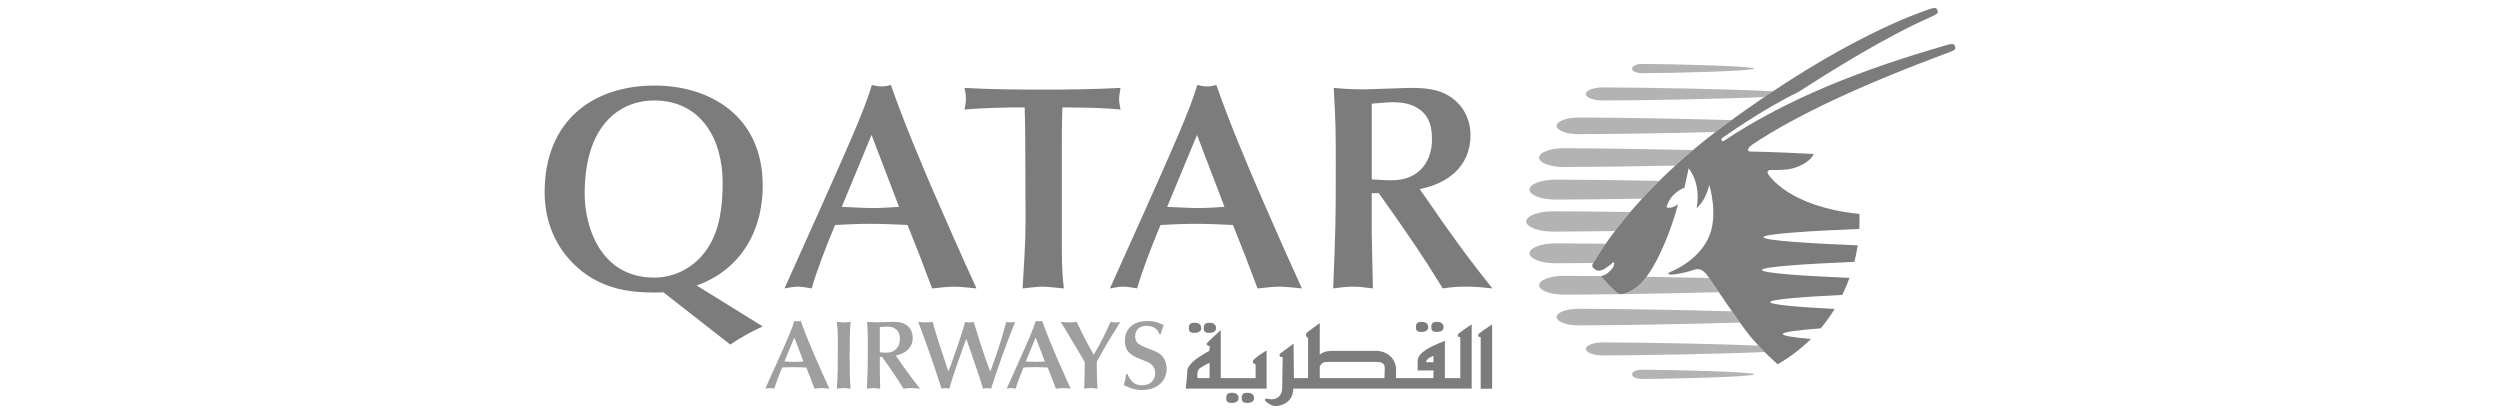 <?xml version="1.0" encoding="utf-8"?>
<!-- Generator: Adobe Illustrator 16.0.0, SVG Export Plug-In . SVG Version: 6.00 Build 0)  -->
<!DOCTYPE svg PUBLIC "-//W3C//DTD SVG 1.0//EN" "http://www.w3.org/TR/2001/REC-SVG-20010904/DTD/svg10.dtd">
<svg version="1.0" id="QR" xmlns="http://www.w3.org/2000/svg" xmlns:xlink="http://www.w3.org/1999/xlink" x="0px" y="0px"
	 width="157px" height="26px" viewBox="0 0 157 26" enable-background="new 0 0 157 26" xml:space="preserve">
<g opacity="0.6">
	<path fill-rule="evenodd" clip-rule="evenodd" fill="#5F5F5F" d="M50.458,22.701c-0.189,0.013-0.372,0.024-0.562,0.024
		c-0.213,0-0.421-0.018-0.636-0.024l0.624-1.504L50.458,22.701 M51.15,24.407c0.11-0.005,0.281-0.036,0.452-0.036
		c0.172,0,0.386,0.031,0.479,0.036c-0.276-0.593-0.68-1.516-0.912-2.049c-0.221-0.514-0.588-1.371-0.882-2.208
		c-0.066,0.019-0.129,0.03-0.195,0.03c-0.073,0-0.135-0.012-0.203-0.03c-0.146,0.501-0.502,1.296-1.12,2.68l-0.708,1.577
		c0.083-0.011,0.171-0.036,0.275-0.036c0.097,0,0.214,0.025,0.293,0.036c0.098-0.348,0.293-0.855,0.488-1.327
		c0.245-0.012,0.489-0.024,0.735-0.024c0.262,0,0.52,0.013,0.784,0.024l0.256,0.65L51.15,24.407z"/>
	<path fill="#5F5F5F" d="M52.617,21.624c0,1.047,0,2.057-0.067,2.783c0.136-0.005,0.307-0.036,0.441-0.036
		c0.141,0,0.288,0.031,0.429,0.036c-0.049-0.494-0.061-1.155-0.061-2.066c0-0.619,0-1.676,0.067-2.129
		c-0.147,0.018-0.299,0.036-0.435,0.036c-0.091,0-0.319-0.024-0.434-0.036C52.617,20.804,52.617,21.239,52.617,21.624"/>
	<path fill-rule="evenodd" clip-rule="evenodd" fill="#5F5F5F" d="M56.256,22.328c0.557-0.104,1.065-0.452,1.065-1.131
		c0-0.258-0.098-0.509-0.281-0.687c-0.264-0.251-0.564-0.299-0.961-0.299c-0.142,0-0.851,0.029-1.009,0.029
		c-0.312,0-0.473-0.018-0.612-0.029C54.5,21,54.5,21.086,54.5,21.888c0,1.181-0.007,1.315-0.055,2.52
		c0.134-0.017,0.281-0.036,0.421-0.036c0.154,0,0.288,0.025,0.411,0.036c0-0.158-0.025-0.947-0.025-1.125v-0.868H55.4
		c0.329,0.465,0.709,1.004,1.021,1.487c0.093,0.14,0.228,0.366,0.319,0.506c0.185-0.023,0.258-0.036,0.496-0.036
		c0.221,0,0.374,0.02,0.544,0.036c-0.385-0.482-0.55-0.695-1.034-1.376c-0.091-0.128-0.226-0.33-0.318-0.458L56.256,22.328
		 M55.252,20.541c0.092-0.006,0.318-0.03,0.435-0.03c0.202,0,0.404,0.03,0.569,0.154c0.214,0.158,0.257,0.378,0.257,0.635
		c0,0.397-0.227,0.846-0.839,0.846c-0.159,0-0.306-0.013-0.422-0.019V20.541z"/>
	<path fill="#5F5F5F" d="M59.443,22.977c-0.286-0.85-0.685-2.043-0.875-2.765c-0.153,0.023-0.287,0.036-0.428,0.036
		c-0.146,0-0.355-0.024-0.477-0.036c0.25,0.66,0.465,1.247,0.629,1.712c0.282,0.796,0.465,1.348,0.686,2.02l0.153,0.464
		c0.085-0.017,0.184-0.036,0.251-0.036c0.067,0,0.128,0.013,0.232,0.036c0.098-0.317,0.214-0.708,0.301-0.959
		c0.238-0.697,0.269-0.795,0.581-1.664l0.184-0.508c0.067,0.195,0.184,0.508,0.25,0.702c0.068,0.191,0.379,1.127,0.453,1.335
		c0.1,0.275,0.123,0.355,0.35,1.094c0.055-0.005,0.171-0.036,0.263-0.036c0.086,0,0.153,0.02,0.245,0.036
		c0.233-0.727,0.258-0.799,0.6-1.78c0.336-0.954,0.544-1.497,0.911-2.415c-0.092,0.023-0.183,0.036-0.275,0.036
		c-0.116,0-0.214-0.019-0.281-0.036c-0.221,0.795-0.331,1.18-0.507,1.706c-0.289,0.856-0.326,0.955-0.502,1.421
		c-0.195-0.527-0.386-1.06-0.562-1.598c-0.098-0.295-0.472-1.518-0.478-1.529c-0.085,0.018-0.147,0.036-0.27,0.036
		c-0.109,0-0.189-0.024-0.269-0.036c-0.184,0.746-0.833,2.545-0.894,2.71L59.56,23.32L59.443,22.977"/>
	<path fill-rule="evenodd" clip-rule="evenodd" fill="#5F5F5F" d="M65.617,22.701c-0.189,0.013-0.373,0.024-0.563,0.024
		c-0.214,0-0.422-0.018-0.636-0.024l0.623-1.504L65.617,22.701 M66.309,24.407c0.11-0.005,0.281-0.036,0.453-0.036
		c0.171,0,0.386,0.031,0.477,0.036c-0.275-0.593-0.679-1.516-0.912-2.049c-0.22-0.514-0.587-1.371-0.881-2.208
		c-0.067,0.019-0.128,0.03-0.195,0.03c-0.073,0-0.136-0.012-0.203-0.03c-0.146,0.501-0.501,1.296-1.12,2.68l-0.709,1.577
		c0.085-0.011,0.171-0.036,0.275-0.036c0.099,0,0.213,0.025,0.294,0.036c0.098-0.348,0.294-0.855,0.49-1.327
		c0.244-0.012,0.489-0.024,0.734-0.024c0.264,0,0.52,0.013,0.783,0.024l0.257,0.65L66.309,24.407z"/>
	<path fill="#5F5F5F" d="M68.877,22.77c0-0.056,0.037-0.123,0.079-0.196c0.257-0.44,0.495-0.9,0.771-1.341
		c0.091-0.146,0.539-0.856,0.631-1.021c-0.068,0.023-0.135,0.036-0.258,0.036c-0.135,0-0.258-0.019-0.355-0.036
		c-0.44,0.966-0.538,1.174-1.058,2.067c-0.52-0.911-0.752-1.395-1.07-2.067c-0.177,0.029-0.356,0.036-0.502,0.036
		c-0.134,0-0.276-0.013-0.501-0.036c0.317,0.532,0.839,1.377,1.15,1.915l0.361,0.624c0,0.379-0.019,1.181-0.036,1.656
		c0.116-0.011,0.286-0.036,0.41-0.036c0.141,0,0.281,0.025,0.422,0.036c-0.025-0.567-0.043-0.897-0.043-1.412V22.77"/>
	<path fill="#5F5F5F" d="M70.711,23.491c-0.03,0.293-0.037,0.373-0.143,0.69c0.222,0.11,0.62,0.312,1.145,0.312
		c1.121,0,1.554-0.715,1.554-1.34c0-0.172-0.042-0.532-0.299-0.808c-0.176-0.196-0.361-0.264-0.831-0.447
		c-0.538-0.207-0.851-0.33-0.851-0.776c0-0.361,0.238-0.661,0.722-0.661c0.384,0,0.71,0.184,0.801,0.532h0.086
		c0.055-0.232,0.067-0.281,0.189-0.582c-0.299-0.134-0.569-0.25-1.015-0.25c-1.107,0-1.427,0.686-1.427,1.224
		c0,0.508,0.179,0.82,0.772,1.083c0.171,0.074,0.459,0.185,0.63,0.257c0.118,0.049,0.503,0.22,0.503,0.705
		c0,0.44-0.319,0.765-0.802,0.765c-0.361,0-0.668-0.093-0.948-0.704H70.711"/>
	<path fill-rule="evenodd" clip-rule="evenodd" fill="#242424" d="M36.717,12.183c0-4.626,2.479-5.874,4.352-5.874
		c3.01,0,4.313,2.497,4.313,5.158c0,1.524-0.183,2.957-0.937,4.113c-0.751,1.155-2,1.853-3.358,1.853
		C37.69,17.433,36.717,14.202,36.717,12.183 M45.859,21.638c0.551-0.386,1.415-0.863,2.039-1.139l-4.149-2.571
		c2.552-0.898,4.149-3.175,4.149-6.277c0-4.404-3.358-6.278-6.792-6.278c-3.708,0-6.904,2.056-6.904,6.719
		c0,0.99,0.221,2.864,1.764,4.424c1.596,1.615,3.488,1.854,5.084,1.854c0.202,0,0.403,0,0.606-0.018L45.859,21.638z"/>
	<path fill-rule="evenodd" clip-rule="evenodd" fill="#242424" d="M56.46,12.991c-0.569,0.037-1.12,0.074-1.689,0.074
		c-0.642,0-1.267-0.056-1.908-0.074l1.871-4.516L56.46,12.991 M58.536,18.113c0.33-0.019,0.843-0.111,1.357-0.111
		c0.516,0,1.157,0.093,1.433,0.111c-0.827-1.781-2.038-4.553-2.736-6.151c-0.661-1.542-1.762-4.113-2.644-6.627
		c-0.201,0.056-0.386,0.093-0.586,0.093c-0.22,0-0.404-0.037-0.605-0.093c-0.441,1.506-1.507,3.893-3.361,8.041l-2.129,4.737
		c0.257-0.037,0.514-0.111,0.827-0.111c0.293,0,0.642,0.074,0.882,0.111c0.293-1.047,0.881-2.571,1.468-3.984
		c0.733-0.037,1.468-0.073,2.202-0.073c0.79,0,1.561,0.036,2.35,0.073l0.771,1.946L58.536,18.113z"/>
	<path fill="#242424" d="M66.681,8.806c0-0.698,0.017-1.396,0.036-2.058c1.267,0,2.571,0.02,3.654,0.13
		c-0.055-0.294-0.093-0.459-0.093-0.661c0-0.148,0.038-0.387,0.093-0.697c-1.763,0.091-3.378,0.109-4.902,0.109
		c-1.414,0-3.451-0.019-4.902-0.109c0.057,0.22,0.092,0.458,0.092,0.679c0,0.22-0.035,0.459-0.092,0.679
		c0.937-0.092,2.7-0.13,2.864-0.13h0.918c0.019,0.717,0.037,1.36,0.037,2.039l0.019,5.121c0,1.396-0.11,2.81-0.185,4.206
		c0.662-0.073,0.937-0.111,1.249-0.111c0.22,0,0.809,0.056,1.341,0.111c-0.055-0.515-0.128-1.12-0.128-2.516V8.806"/>
	<path fill-rule="evenodd" clip-rule="evenodd" fill="#242424" d="M76.898,12.991c-0.568,0.037-1.12,0.074-1.688,0.074
		c-0.644,0-1.267-0.056-1.911-0.074l1.873-4.516L76.898,12.991 M78.974,18.113c0.329-0.019,0.843-0.111,1.358-0.111
		c0.513,0,1.156,0.093,1.431,0.111c-0.826-1.781-2.037-4.553-2.734-6.151c-0.661-1.542-1.764-4.113-2.644-6.627
		c-0.203,0.056-0.387,0.093-0.587,0.093c-0.221,0-0.404-0.037-0.607-0.093c-0.439,1.506-1.503,3.893-3.358,8.041l-2.129,4.737
		c0.256-0.037,0.515-0.111,0.826-0.111c0.293,0,0.641,0.074,0.881,0.111c0.293-1.047,0.88-2.571,1.468-3.984
		c0.733-0.037,1.467-0.073,2.202-0.073c0.79,0,1.561,0.036,2.35,0.073l0.771,1.946L78.974,18.113z"/>
	<path fill-rule="evenodd" clip-rule="evenodd" fill="#242424" d="M89.156,11.871c1.67-0.312,3.193-1.358,3.193-3.396
		c0-0.771-0.293-1.523-0.844-2.056c-0.789-0.752-1.688-0.899-2.883-0.899c-0.422,0-2.551,0.091-3.028,0.091
		c-0.938,0-1.413-0.055-1.836-0.091c0.129,2.368,0.129,2.624,0.129,5.029c0,3.542-0.019,3.946-0.165,7.564
		c0.403-0.056,0.845-0.111,1.265-0.111c0.46,0,0.864,0.074,1.232,0.111c0-0.479-0.074-2.847-0.074-3.379v-2.606h0.441
		c0.991,1.396,2.129,3.011,3.065,4.461c0.274,0.423,0.679,1.102,0.953,1.524c0.552-0.073,0.771-0.111,1.487-0.111
		c0.66,0,1.119,0.056,1.633,0.111c-1.156-1.451-1.65-2.093-3.101-4.131c-0.275-0.386-0.68-0.992-0.955-1.377L89.156,11.871
		 M86.146,6.51c0.275-0.017,0.954-0.091,1.302-0.091c0.606,0,1.212,0.091,1.709,0.459c0.643,0.477,0.771,1.138,0.771,1.909
		c0,1.193-0.679,2.533-2.515,2.533c-0.478,0-0.919-0.037-1.267-0.054V6.51z"/>
	<path fill="#818181" d="M100.058,16.517c-0.922,0.011-1.729,0.017-2.362,0.017c-0.909,0-1.645-0.281-1.645-0.628
		c0-0.345,0.735-0.625,1.645-0.625c0.806,0,1.896,0.009,3.146,0.024c-0.483,0.698-0.714,1.118-0.734,1.144
		C100.092,16.469,100.074,16.493,100.058,16.517"/>
	<path fill="#818181" d="M100.553,17.356c0.305,0.367,0.596,0.676,0.986,1.013c0,0,0.147,0.21,0.595,0.031
		c0.453-0.186,0.837-0.438,1.272-1.02c1.269,0.021,2.612,0.05,3.936,0.079c0.109,0.158,0.329,0.486,0.604,0.892
		c-3.689,0.096-7.694,0.152-9.745,0.152c-0.855,0-1.548-0.266-1.548-0.59c0-0.326,0.692-0.59,1.548-0.59
		c0.625,0,1.429,0.005,2.35,0.015C100.55,17.348,100.553,17.356,100.553,17.356"/>
	<path fill="#818181" d="M99.126,20.433c-0.758,0-1.372-0.232-1.372-0.521s0.614-0.522,1.372-0.522c2.006,0,6.119,0.061,9.64,0.161
		c0.17,0.243,0.34,0.484,0.501,0.707C105.641,20.364,101.228,20.433,99.126,20.433"/>
	<path fill="#818181" d="M110.823,22.106c-2.959,0.129-8.043,0.216-10.156,0.216c-0.596,0-1.078-0.185-1.078-0.409
		c0-0.228,0.482-0.411,1.078-0.411c2.021,0,6.767,0.079,9.763,0.199C110.565,21.846,110.697,21.982,110.823,22.106"/>
	<path fill="#818181" d="M103.107,23.217c1.744,0,7.057,0.132,7.057,0.29c0,0.162-5.312,0.291-7.057,0.291
		c-0.341,0-0.615-0.129-0.615-0.291C102.492,23.349,102.767,23.217,103.107,23.217"/>
	<path fill="#818181" d="M103.126,12.475c-2.195,0.037-4.165,0.059-5.431,0.059c-0.909,0-1.645-0.28-1.645-0.627
		c0-0.346,0.735-0.627,1.645-0.627c1.472,0,3.889,0.028,6.51,0.078C103.815,11.741,103.455,12.116,103.126,12.475"/>
	<path fill="#818181" d="M98.2,10.488c-0.855,0-1.548-0.264-1.548-0.588c0-0.327,0.692-0.591,1.548-0.591
		c1.754,0,4.935,0.043,8.124,0.113c-0.39,0.332-0.762,0.657-1.112,0.977C102.412,10.456,99.749,10.488,98.2,10.488"/>
	<path fill="#818181" d="M107.735,8.291c-3.263,0.083-6.797,0.133-8.609,0.133c-0.758,0-1.372-0.233-1.372-0.522
		c0-0.288,0.614-0.522,1.372-0.522c2.001,0,6.104,0.062,9.62,0.162c-0.175,0.128-0.353,0.255-0.531,0.389
		C108.054,8.05,107.894,8.169,107.735,8.291"/>
	<path fill="#818181" d="M100.667,6.311c-0.596,0-1.078-0.183-1.078-0.411c0-0.227,0.482-0.41,1.078-0.41
		c2.242,0,7.839,0.097,10.68,0.24c-0.181,0.119-0.361,0.242-0.544,0.365C107.841,6.223,102.775,6.311,100.667,6.311"/>
	<path fill="#818181" d="M97.525,14.544c-0.924,0-1.676-0.284-1.676-0.638c0-0.352,0.752-0.637,1.676-0.637
		c1.16,0,2.895,0.017,4.858,0.046c-0.371,0.434-0.69,0.837-0.965,1.196C99.857,14.532,98.491,14.544,97.525,14.544"/>
	<path fill="#818181" d="M102.492,4.306c0-0.16,0.274-0.291,0.615-0.291c1.744,0,7.057,0.131,7.057,0.291s-5.312,0.292-7.057,0.292
		C102.767,4.598,102.492,4.466,102.492,4.306"/>
	<path fill="#242424" d="M116.771,13.434c0.012,0.317,0.011,0.633-0.006,0.944c-3.091,0.121-6.021,0.309-6.021,0.518
		c0,0.205,2.865,0.39,5.92,0.512c-0.054,0.353-0.124,0.698-0.207,1.037c-3.013,0.124-5.808,0.306-5.808,0.51
		c0,0.196,2.608,0.373,5.499,0.496c-0.133,0.368-0.284,0.728-0.452,1.07c-2.48,0.119-4.531,0.278-4.531,0.452
		c0,0.162,1.792,0.312,4.05,0.429c-0.125,0.205-0.259,0.409-0.396,0.6c-0.146,0.208-0.306,0.414-0.477,0.617
		c-1.411,0.107-2.381,0.229-2.381,0.359c0,0.111,0.695,0.217,1.765,0.311c-0.586,0.578-1.275,1.117-2.087,1.588
		c0,0-0.959-0.825-1.746-1.787c-0.706-0.859-2.2-3.122-2.553-3.629c-0.351-0.506-0.582-0.654-0.995-0.508
		c-0.55,0.195-1.192,0.293-1.39,0.293s-0.306-0.076,0.025-0.208c0.33-0.132,1.632-0.747,2.273-2.018
		c0.72-1.432,0.086-3.408,0.086-3.408c-0.24,1.056-0.791,1.45-0.791,1.45c0.178-0.979-0.015-1.87-0.5-2.494l-0.271,1.241
		c0,0-0.169-0.008-0.587,0.344c-0.419,0.352-0.533,0.864-0.533,0.864c0.329,0.133,0.725-0.197,0.725-0.197
		c-0.505,1.891-1.23,3.43-1.76,4.244c-0.527,0.813-0.963,1.121-1.49,1.336c-0.447,0.179-0.595-0.031-0.595-0.031
		c-0.391-0.337-0.682-0.646-0.986-1.013c0,0-0.024-0.043,0.059-0.041c0.218,0.003,0.604-0.369,0.689-0.523
		c0.096-0.177,0.086-0.312,0.037-0.322c-0.048-0.007-0.131,0.133-0.549,0.397c-0.418,0.264-0.609,0.081-0.749-0.066
		c-0.106-0.116-0.003-0.262,0.066-0.353c0.063-0.08,2.27-4.195,8.108-8.519c7.653-5.666,12.54-7.195,12.819-7.306
		c0.186-0.073,0.487-0.169,0.556-0.099c0.077,0.079,0.113,0.143,0.103,0.235c-0.009,0.091-0.059,0.139-0.411,0.295
		c-2.939,1.294-6.367,3.452-8.315,4.707c-2.396,1.167-4.684,2.835-4.768,2.874c-0.185,0.114-0.048,0.282,0.063,0.211
		c4.046-2.691,8.79-4.524,14.031-6.026c0.251-0.071,0.389-0.071,0.43-0.016c0.047,0.062,0.067,0.132,0.075,0.208
		c0.007,0.095-0.073,0.146-0.289,0.231c-5.63,2.092-9.781,4.036-12.451,5.831c0,0-0.277,0.167-0.28,0.36
		c-0.001,0.073,0.148,0.082,0.148,0.082c1.337,0.024,3.123,0.103,3.973,0.152c0,0-0.12,0.431-0.935,0.777
		c-0.629,0.268-1.211,0.225-1.786,0.229c-0.129-0.002-0.236,0.127-0.134,0.265C111.095,11.011,112.32,12.984,116.771,13.434"/>
	<path fill="#242424" d="M75.962,23.747h-0.754c0,0-0.103-0.464,0.171-0.642c0.274-0.18,0.583-0.318,0.583-0.318V23.747
		 M79.542,22.009c0,0-0.457,0.265-0.749,0.522c-0.29,0.256,0.06,0.354,0.06,0.354v0.862h-2.19v-3.021c0,0-0.798,0.734-0.873,0.832
		c-0.077,0.104,0.19,0.198,0.19,0.198l-0.045,0.286c0,0-0.319,0.164-0.704,0.426c-0.384,0.257-0.668,0.587-0.668,0.814
		c0,0.229-0.097,1.124-0.097,1.124h5.076V22.009z M75.01,20.905c0.249,0,0.426-0.099,0.426-0.298c0-0.2-0.118-0.339-0.426-0.339
		c-0.276,0-0.349,0.12-0.349,0.339C74.661,20.827,74.756,20.905,75.01,20.905z M75.943,20.905c0.253,0,0.424-0.099,0.424-0.298
		c0-0.2-0.116-0.339-0.424-0.339c-0.276,0-0.348,0.12-0.348,0.339C75.595,20.827,75.69,20.905,75.943,20.905z M77.357,24.667
		c-0.272,0-0.348,0.118-0.348,0.338c0,0.218,0.097,0.298,0.348,0.298c0.25,0,0.427-0.099,0.427-0.298
		C77.784,24.805,77.668,24.667,77.357,24.667z M78.327,24.667c-0.273,0-0.348,0.118-0.348,0.338c0,0.218,0.099,0.298,0.348,0.298
		c0.254,0,0.428-0.099,0.428-0.298C78.754,24.805,78.639,24.667,78.327,24.667z M89.264,20.846c0.252,0,0.429-0.097,0.429-0.296
		c0-0.198-0.116-0.338-0.429-0.338c-0.272,0-0.346,0.119-0.346,0.338C88.918,20.77,89.016,20.846,89.264,20.846z M90.232,20.846
		c0.252,0,0.426-0.097,0.426-0.296c0-0.198-0.116-0.338-0.426-0.338c-0.272,0-0.346,0.119-0.346,0.338
		C89.887,20.77,89.98,20.846,90.232,20.846z M92.911,20.928c-0.138,0.118-0.098,0.26,0.076,0.239v3.246h0.719v-4.04
		C93.706,20.373,93.044,20.81,92.911,20.928z M90.021,22.747h-0.465c0-0.255,0.465-0.396,0.465-0.396V22.747z M86.957,23.283
		c0,0.117-0.007,0.309-0.012,0.464h-4.063v-0.714c0.106-0.274,0.286-0.308,0.563-0.308h2.97
		C87.056,22.726,86.957,23.063,86.957,23.283z M91.707,21.164v2.583H90.74v-2.346c0,0-0.198,0.076-0.47,0.196
		c-0.269,0.122-1.241,0.517-1.241,1.051v0.617h0.991v0.481H87.67c0.002-0.114,0.004-0.28,0.004-0.523c0-0.77-0.654-1.189-1.24-1.189
		h-2.716c-0.477,0-0.705,0.115-0.836,0.246v-1.987c0,0-0.423,0.298-0.735,0.534c-0.311,0.238,0,0.397,0,0.397v2.522h-0.89
		l-0.021-2.166c0,0-0.619,0.453-0.797,0.592c-0.174,0.137-0.077,0.259,0.117,0.259c0,0-0.035,1.6-0.035,1.976
		c0,0.381-0.314,0.815-0.975,0.617c0,0-0.209,0.04-0.035,0.198c0.173,0.157,0.384,0.277,0.617,0.277s1.089-0.161,1.089-1.093h11.206
		v-4.036c0,0-0.66,0.436-0.795,0.554C91.492,21.043,91.531,21.185,91.707,21.164z"/>
</g>
</svg>
